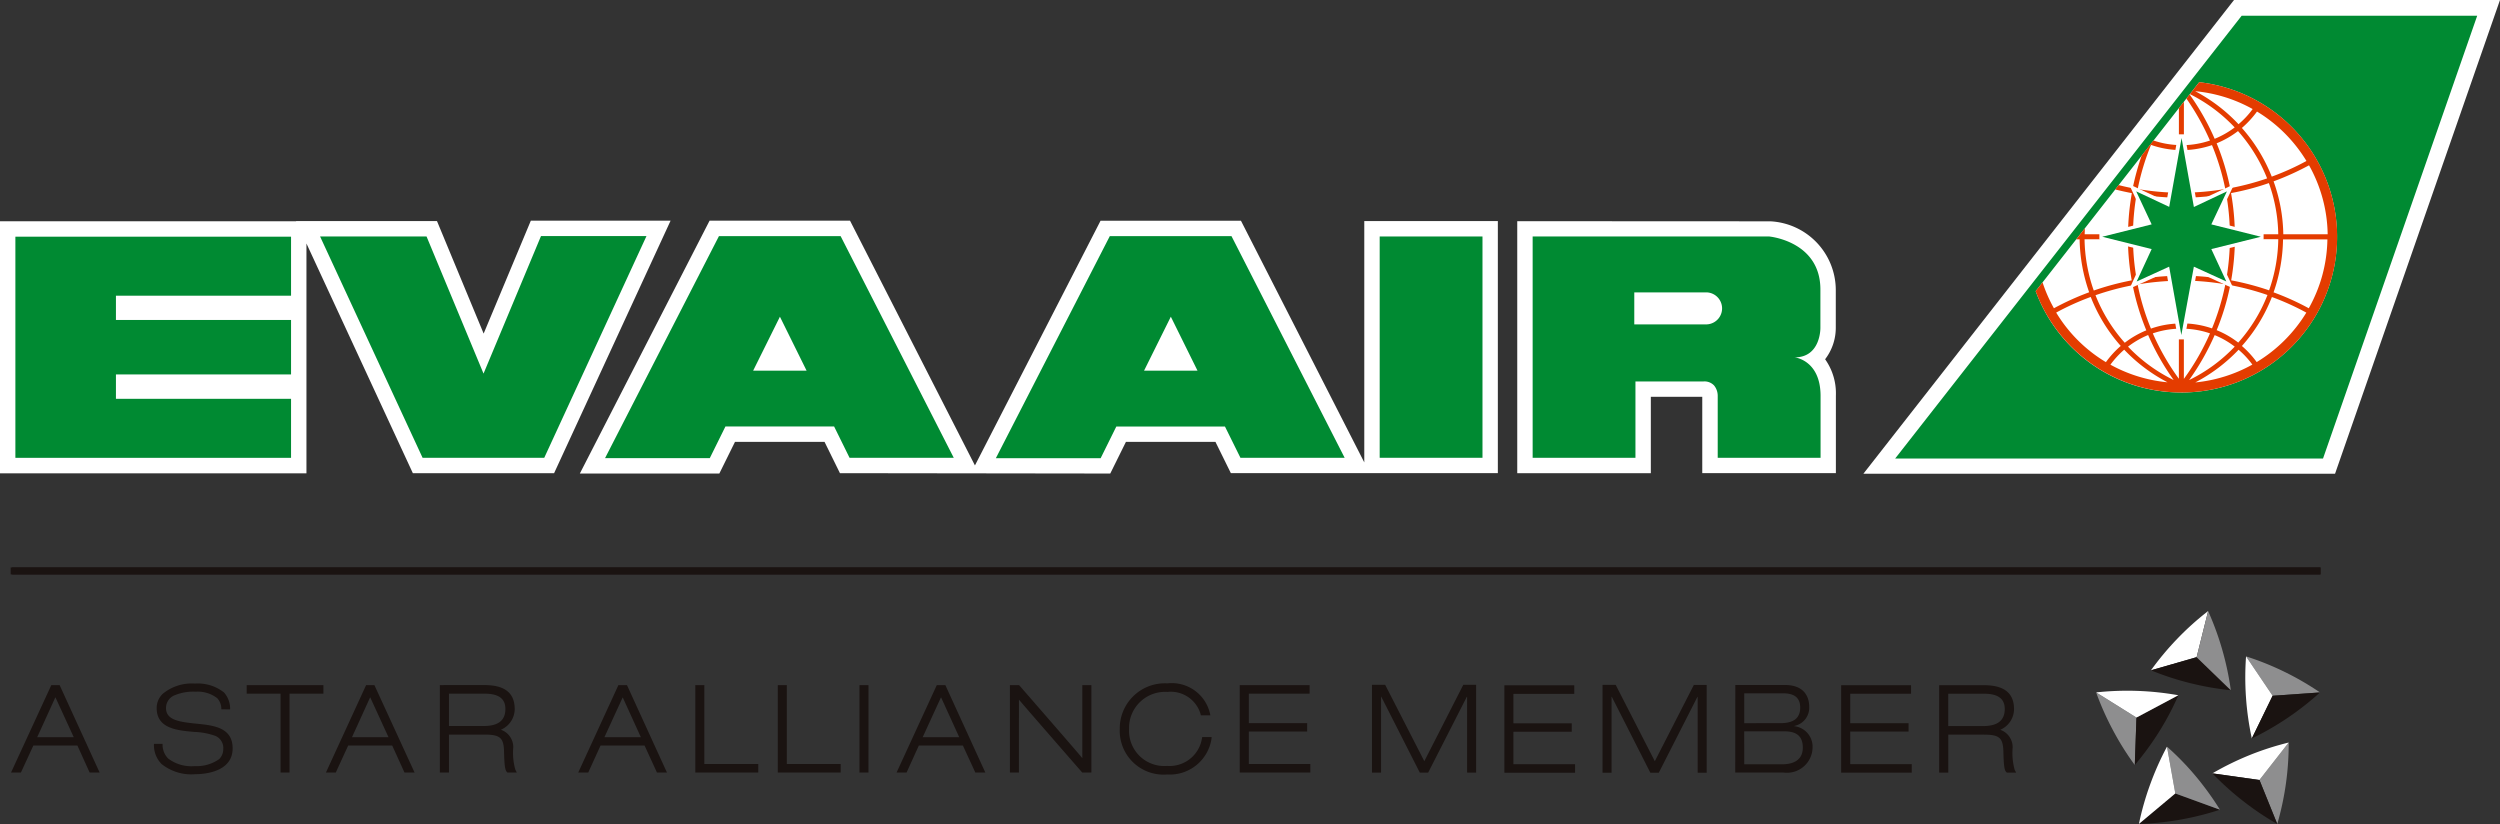 <svg xmlns="http://www.w3.org/2000/svg" width="150" height="49.44" viewBox="0 0 150 49.44"><rect x="0" y="0" width="150" height="49.44" fill="#333333" stroke="none"/><g transform="translate(-258.406 -561.271)"><g transform="translate(258.406 561.271)"><line x2="138.51" transform="translate(0.726 34.256)" fill="none" stroke="#1a1311" stroke-width="0.421"/><line x2="138.582" transform="translate(0.64 34.256)" fill="none" stroke="#1a1311" stroke-width="0.421"/><g transform="translate(125.768 36.665)"><path d="M251.166,90.1a17.212,17.212,0,0,1,1.586-1.9,16.925,16.925,0,0,1,1.846-1.657l-.691,2.765" transform="translate(-247.878 -86.545)" fill="#fff"/><path d="M255.957,93.451a17.307,17.307,0,0,1-2.435-.426,17.014,17.014,0,0,1-2.356-.77l2.741-.788" transform="translate(-247.878 -88.702)" fill="#1a1311"/><path d="M256.737,86.545a17.461,17.461,0,0,1,.848,2.322,17.266,17.266,0,0,1,.513,2.427l-2.052-1.984" transform="translate(-250.017 -86.545)" fill="#8e8e8f"/><path d="M247.632,99.591a16.836,16.836,0,0,1-1.311-2.092,17.183,17.183,0,0,1-1.009-2.265l2.42,1.509" transform="translate(-245.312 -90.353)" fill="#8e8e8f"/><path d="M252.058,95.536a16.941,16.941,0,0,1-1.155,2.185,17.282,17.282,0,0,1-1.462,2l.1-2.85" transform="translate(-247.122 -90.486)" fill="#1a1311"/><path d="M245.319,95.152a17.438,17.438,0,0,1,4.932.171l-2.516,1.338" transform="translate(-245.315 -90.273)" fill="#fff"/><path d="M254.746,107a17.466,17.466,0,0,1-4.864.856l2.184-1.832" transform="translate(-247.315 -95.083)" fill="#1a1311"/><path d="M252.883,101.028a16.636,16.636,0,0,1,1.724,1.774,17.843,17.843,0,0,1,1.454,2.01l-2.68-.976" transform="translate(-248.63 -92.893)" fill="#8e8e8f"/><path d="M249.882,105.665a16.972,16.972,0,0,1,.676-2.374,17.475,17.475,0,0,1,1.008-2.263l.5,2.807" transform="translate(-247.315 -92.893)" fill="#fff"/><path d="M264.512,100.585a17.273,17.273,0,0,1-.686,4.89l-1.069-2.643" transform="translate(-252.958 -92.699)" fill="#8e8e8f"/><path d="M257.731,102.435a17.543,17.543,0,0,1,2.218-1.089,17.089,17.089,0,0,1,2.361-.761l-1.756,2.247" transform="translate(-250.755 -92.699)" fill="#fff"/><path d="M261.622,106.917a16.968,16.968,0,0,1-2.052-1.38,17.225,17.225,0,0,1-1.841-1.659l2.825.4" transform="translate(-250.754 -94.142)" fill="#1a1311"/><path d="M261.326,91.383a17.218,17.218,0,0,1,2.295.921,17.479,17.479,0,0,1,2.144,1.243l-2.844.2" transform="translate(-252.331 -88.665)" fill="#8e8e8f"/><path d="M261.636,96.307a17.395,17.395,0,0,1-.346-4.924l1.594,2.361" transform="translate(-252.295 -88.665)" fill="#fff"/><path d="M266.033,95.235A17.344,17.344,0,0,1,261.939,98l1.249-2.564" transform="translate(-252.6 -90.354)" fill="#1a1311"/></g><g transform="translate(0.662 40.996)"><path d="M173.433,94.424h.771v5.268h-.541V95.144h-.018l-2.319,4.548h-.5l-2.313-4.555H168.5v4.555h-.544V94.424h.792l2.348,4.582Z" transform="translate(-86.299 -94.33)" fill="#1a1311"/><path d="M37.852,97.891a1.612,1.612,0,0,0,.456,1.21,2.855,2.855,0,0,0,2.027.611c.5,0,2.237-.111,2.237-1.55,0-1.263-1.154-1.38-2.173-1.482v0c-1.05-.106-1.824-.221-1.824-.934a.822.822,0,0,1,.554-.784,2.922,2.922,0,0,1,1.236-.2,1.9,1.9,0,0,1,1.287.393.958.958,0,0,1,.242.664l.527.006a1.468,1.468,0,0,0-.366-1.016,2.515,2.515,0,0,0-1.735-.535,2.74,2.74,0,0,0-1.943.616,1.174,1.174,0,0,0-.362.859c0,1.236,1.262,1.339,2.25,1.426A4.235,4.235,0,0,1,41.5,97.4a.782.782,0,0,1,.51.792.843.843,0,0,1-.244.613,2.332,2.332,0,0,1-1.469.421,2.3,2.3,0,0,1-1.594-.456,1.165,1.165,0,0,1-.333-.878Zm5.563-3.525v.515h2.032v4.733h.539V94.881h2.032v-.515Zm7.166,0-2.412,5.248h.592s.686-1.5.745-1.621h2.641l.737,1.621h.606l-2.413-5.248Zm.243.729c.167.361.977,2.131,1.1,2.395H49.734c.122-.264.927-2.034,1.09-2.395m4.181-.729v5.248h.547V97.335h2.123c.937,0,1.157.185,1.181,1,.02.853.06,1.13.171,1.245l.034.033h.562l-.087-.169a3.667,3.667,0,0,1-.126-1.335,1.1,1.1,0,0,0-.743-1.064,1.363,1.363,0,0,0,.83-1.234c0-.973-.594-1.446-1.812-1.446Zm2.7.515c.83,0,1.232.3,1.232.915,0,.69-.426,1.025-1.307,1.025H55.552v-1.94Zm8.013-.515-2.411,5.248h.6s.684-1.5.739-1.621h2.642l.744,1.621h.6l-2.4-5.248Zm.256.729c.164.361.971,2.131,1.091,2.395H64.881c.12-.264.932-2.034,1.1-2.395m18.841-.729-2.414,5.248h.6s.681-1.5.737-1.621h2.643c.057.126.747,1.621.747,1.621h.6l-2.4-5.248Zm.253.729c.166.361.972,2.131,1.092,2.395h-2.19c.121-.264.931-2.034,1.1-2.395m-14.744-.729v5.248H74.11V99.1H70.874V94.366Zm4.949,0v5.248h3.773V99.1H75.824V94.366Zm4.9,5.248h.541V94.368h-.541Zm13.371-5.248v4.381c-.334-.409-3.794-4.381-3.794-4.381h-.55v5.248h.541V95.236c.336.409,3.8,4.378,3.8,4.378h.547V94.366Zm9.445,0v5.248h4.236V99.1h-3.691V97.153h3.5v-.506h-3.5V94.881h3.647v-.515ZM95.8,97a2.629,2.629,0,0,0,2.844,2.729,2.531,2.531,0,0,0,2.656-2.116l.013-.127h-.567l-.017.092a1.967,1.967,0,0,1-2.084,1.637A2.115,2.115,0,0,1,96.358,97a2.164,2.164,0,0,1,2.3-2.225,1.862,1.862,0,0,1,1.987,1.319l.023.087h.569l-.031-.14a2.353,2.353,0,0,0-2.548-1.779A2.706,2.706,0,0,0,95.8,97" transform="translate(-29.276 -94.256)" fill="#1a1311"/><path d="M25.5,94.456H25L22.584,99.7h.593l.747-1.621h2.642L27.3,99.7h.6Zm-1.345,3.122c.121-.265.927-2.033,1.091-2.395.166.362.978,2.129,1.1,2.395Z" transform="translate(-22.584 -94.344)" fill="#1a1311"/><path d="M186.293,94.473v.515h-3.651v1.766h3.5v.506h-3.5v1.947h3.7v.512H182.1V94.473Z" transform="translate(-92.499 -94.351)" fill="#1a1311"/><path d="M198.05,94.461l.016-.031h.769V99.7h-.541V95.148h-.016L195.961,99.7h-.506l-2.313-4.556h-.015V99.7h-.541V94.43h.79l2.347,4.579Z" transform="translate(-97.096 -94.332)" fill="#1a1311"/><path d="M207.3,94.946h2.34c.594,0,1.018.21,1.018.851,0,.7-.471.939-1.2.939H207.3ZM206.76,99.7h2.911a1.537,1.537,0,0,0,1.729-1.5,1.236,1.236,0,0,0-1.1-1.283v-.014a1.113,1.113,0,0,0,.9-1.134c0-.747-.425-1.324-1.455-1.324h-2.98Zm.539-2.473h2.416c.631,0,1.1.215,1.1.976,0,.722-.53,1-1.235,1H207.3Z" transform="translate(-103.308 -94.342)" fill="#1a1311"/><path d="M222.269,94.465v.512H218.62v1.768h3.5v.5h-3.5V99.2h3.691v.511h-4.235V94.465Z" transform="translate(-108.268 -94.348)" fill="#1a1311"/><path d="M233.075,99.542a3.809,3.809,0,0,1-.121-1.336,1.107,1.107,0,0,0-.744-1.067,1.357,1.357,0,0,0,.827-1.232c0-.972-.593-1.443-1.811-1.443h-2.68V99.71h.547V97.43h2.125c.935,0,1.154.186,1.18,1,.02.851.058,1.131.17,1.243l.035.034h.562Zm-1.9-2.626h-2.086v-1.94h2.158c.83,0,1.233.3,1.233.914,0,.691-.43,1.026-1.305,1.026" transform="translate(-112.857 -94.348)" fill="#1a1311"/></g><g transform="translate(0 0)"><g transform="translate(0 13.24)"><path d="M53.256,44.842l-2.831,6.775-2.8-6.751H39.17l.005.012H21.406V60H39.793V46.212l6.384,13.781h8.475l6.99-15.151Z" transform="translate(-21.406 -44.842)" fill="#fff"/><path d="M130.411,59.346l-7.4-14.5h-8.424L107.05,59.528,99.555,44.842H91.129L83.344,60.015h8.37l.939-1.9h5.374l.924,1.877,16.219.022.94-1.9h5.371l.925,1.877h16.019V44.867h-8.014Z" transform="translate(-48.554 -44.842)" fill="#fff"/><path d="M201.948,53.176a3.1,3.1,0,0,0,.64-1.885V49a4.135,4.135,0,0,0-3.926-4.1l-15.186-.008V60.012h8.015V55.431l3.086,0v4.58h8.017V55.361A3.537,3.537,0,0,0,201.948,53.176Z" transform="translate(-92.441 -44.861)" fill="#fff"/></g><g transform="translate(0.923 14.164)"><path d="M39.59,50.093V46.552H23.05V59.821H39.59V56.28H29.083V54.817H39.59V51.549H29.083V50.093Z" transform="translate(-23.05 -46.515)" fill="#008a32"/><path d="M55.6,46.512h6.388l3.419,8.227,3.448-8.252h6.329L69.05,59.79h-7.3Z" transform="translate(-37.318 -46.487)" fill="#008a32"/><path d="M100.706,59.79h6.252l-6.788-13.3h-7.3L86.035,59.812H92.32l.939-1.9H99.78Zm-5.784-5.228,1.606-3.237,1.6,3.237Z" transform="translate(-50.656 -46.487)" fill="#008a32"/><path d="M142.461,59.79h6.253l-6.79-13.3h-7.3l-6.838,13.325h6.288l.94-1.9h6.519Zm-5.782-5.228,1.606-3.237,1.6,3.237Z" transform="translate(-68.958 -46.487)" fill="#008a32"/><rect width="6.168" height="13.278" transform="translate(81.858 0.025)" fill="#008a32"/><path d="M200.844,53.784c1.574,0,1.542-1.772,1.542-1.772v-2.3c0-2.911-3.083-3.182-3.083-3.182l-14.182,0V59.809h6.168V55.228h4.1a.789.789,0,0,1,.618.243.98.98,0,0,1,.218.613v3.726h6.171V56.083C202.389,53.944,200.844,53.784,200.844,53.784Zm-5.318-1.978h-4.307V49.884h4.307a.961.961,0,1,1,0,1.922Z" transform="translate(-94.085 -46.506)" fill="#008a32"/></g><g transform="translate(111.803)"><path d="M258.647,21.271l-15.959,0L220.45,49.695l28.3,0Z" transform="translate(-220.45 -21.271)" fill="#fff"/><g transform="translate(1.906 0.944)"><path d="M239.151,42.219a9,9,0,1,0,9.141-11.683Z" transform="translate(-230.552 -26.276)" fill="#fff"/><path d="M244.634,22.952,223.843,49.521h25.672l9.251-26.569Zm-3.612,22.605a9.3,9.3,0,0,1-8.748-6.079v0l9.811-12.538h0a9.34,9.34,0,0,1-1.065,18.619" transform="translate(-223.843 -22.952)" fill="#008a32"/><path d="M248.664,30.049l-.207.264-.167.213-.043.055-.144.184a9.521,9.521,0,0,1,2.689,2,5.372,5.372,0,0,1-1.2.683,14.665,14.665,0,0,0-1.505-2.664l-.192.247a14.616,14.616,0,0,1,1.414,2.52,5.293,5.293,0,0,1-1.563.278V31.221l-.3.384v2.218a5.186,5.186,0,0,1-1.524-.274c-.011,0-.712.909-.712.909a15.112,15.112,0,0,0-.536,1.954c-.283-.051-.565-.118-.847-.188l-.2.262c.329.085.664.158.995.221a15.169,15.169,0,0,0-.23,2.469h-2.6l.013-.359-.516.66h.2a10.04,10.04,0,0,0,.573,3.178,16.057,16.057,0,0,0-2.115.96,8.732,8.732,0,0,1-.682-1.554l-.207.262-.208.266a9.34,9.34,0,1,0,9.813-12.54m7.708,9.127H253.71A9.8,9.8,0,0,0,253.127,36a16.254,16.254,0,0,0,2.127-.963,8.718,8.718,0,0,1,1.118,4.137m-11.68.3h2.756v2.188a16.073,16.073,0,0,0-2.533.231,14.352,14.352,0,0,1-.223-2.42m3.056-2.491a15.961,15.961,0,0,0,2.535-.231,14.96,14.96,0,0,1,.225,2.421h-2.76Zm2.76,2.491a15.061,15.061,0,0,1-.221,2.415,16.146,16.146,0,0,0-2.539-.227V39.477Zm-5.539,2.714a15.674,15.674,0,0,1,2.479-.225v2.567a5.406,5.406,0,0,0-1.679.307,14.239,14.239,0,0,1-.8-2.649m.519,2.753a5.578,5.578,0,0,0-1.29.745,9.518,9.518,0,0,1-1.756-2.853,16,16,0,0,1,2.23-.6,14.582,14.582,0,0,0,.816,2.7m2.26-2.981a16.237,16.237,0,0,1,2.485.226,14.517,14.517,0,0,1-.8,2.646,5.54,5.54,0,0,0-1.684-.3Zm2.779.274a15.845,15.845,0,0,1,2.233.594,9.459,9.459,0,0,1-1.754,2.856,5.418,5.418,0,0,0-1.294-.746,14.341,14.341,0,0,0,.815-2.7m.057-.295a15.184,15.184,0,0,0,.224-2.465h2.6a9.548,9.548,0,0,1-.551,3.07,16.353,16.353,0,0,0-2.276-.6m.224-2.766a15.034,15.034,0,0,0-.23-2.469,15.565,15.565,0,0,0,2.269-.6,9.461,9.461,0,0,1,.563,3.072Zm4.294-4.395a15.222,15.222,0,0,1-2.082.939,9.92,9.92,0,0,0-1.792-2.921,5.817,5.817,0,0,0,.907-.984,8.806,8.806,0,0,1,2.967,2.966m-6.679-4.188a8.758,8.758,0,0,1,3.451,1.072,5.163,5.163,0,0,1-.848.909,9.915,9.915,0,0,0-2.6-1.981m2.57,2.394a9.646,9.646,0,0,1,1.746,2.839,15.778,15.778,0,0,1-2.215.586,14.562,14.562,0,0,0-.813-2.692,5.528,5.528,0,0,0,1.282-.734m-1.563.84a14.387,14.387,0,0,1,.8,2.634,15.823,15.823,0,0,1-2.482.224V34.126a5.629,5.629,0,0,0,1.683-.3m-3.653-.011a5.49,5.49,0,0,0,1.67.308v2.561a15.708,15.708,0,0,1-2.475-.224,14.462,14.462,0,0,1,.8-2.646m-.861,2.939a16.1,16.1,0,0,0,2.532.231v2.19h-2.755a14.71,14.71,0,0,1,.224-2.421m-3.126,2.722h2.6a14.89,14.89,0,0,0,.228,2.465,16.292,16.292,0,0,0-2.277.611,9.671,9.671,0,0,1-.553-3.076m.372,3.462a9.735,9.735,0,0,0,1.8,2.938,5.657,5.657,0,0,0-.89.973,8.728,8.728,0,0,1-2.984-2.974,15.37,15.37,0,0,1,2.071-.937M243.337,47a5.443,5.443,0,0,1,.827-.9,9.847,9.847,0,0,0,2.6,1.957A8.808,8.808,0,0,1,243.337,47m1.063-1.088a5.41,5.41,0,0,1,1.2-.692,14.912,14.912,0,0,0,1.532,2.7,9.549,9.549,0,0,1-2.736-2m3.048,1.925a14.36,14.36,0,0,1-1.563-2.723,5.269,5.269,0,0,1,1.563-.283Zm.3-3.005a5.282,5.282,0,0,1,1.568.281,14.434,14.434,0,0,1-1.568,2.732Zm1.851.387a5.209,5.209,0,0,1,1.2.689,9.509,9.509,0,0,1-2.738,2.008,14.862,14.862,0,0,0,1.535-2.7m-1.165,2.842a9.906,9.906,0,0,0,2.6-1.962,5.177,5.177,0,0,1,.826.891,8.779,8.779,0,0,1-3.431,1.071m3.693-1.22a5.659,5.659,0,0,0-.889-.968,9.707,9.707,0,0,0,1.8-2.938,15.173,15.173,0,0,1,2.066.936,8.847,8.847,0,0,1-2.981,2.97m3.128-3.231a15.674,15.674,0,0,0-2.113-.955,10.028,10.028,0,0,0,.568-3.178h2.662a8.7,8.7,0,0,1-1.117,4.132" transform="translate(-230.421 -26.063)" fill="#e43c00"/><path d="M251.5,43.861l2.205,1.013-1.044-2.237,2.849-.7V41.6l-2.849-.709,1.086-2.284-2.263,1.061-.705-4.052h-.4l-.692,4.044-2.253-1.053,1.059,2.289-2.837.7v.333l2.837.687-1.026,2.261,2.214-1,.694,4.046.389,0Z" transform="translate(-233.403 -28.502)" fill="#fff"/><path d="M250.722,36.013l.739,4.14,1.982-.938-.936,1.981,2.972.742-2.972.74.9,1.943-1.947-.888-.752,4.1-.731-4.1-1.949.891.9-1.946-2.966-.74,2.966-.742L248,39.215l1.98.93Z" transform="translate(-233.537 -28.677)" fill="#008a32"/></g></g></g></g></g></svg>